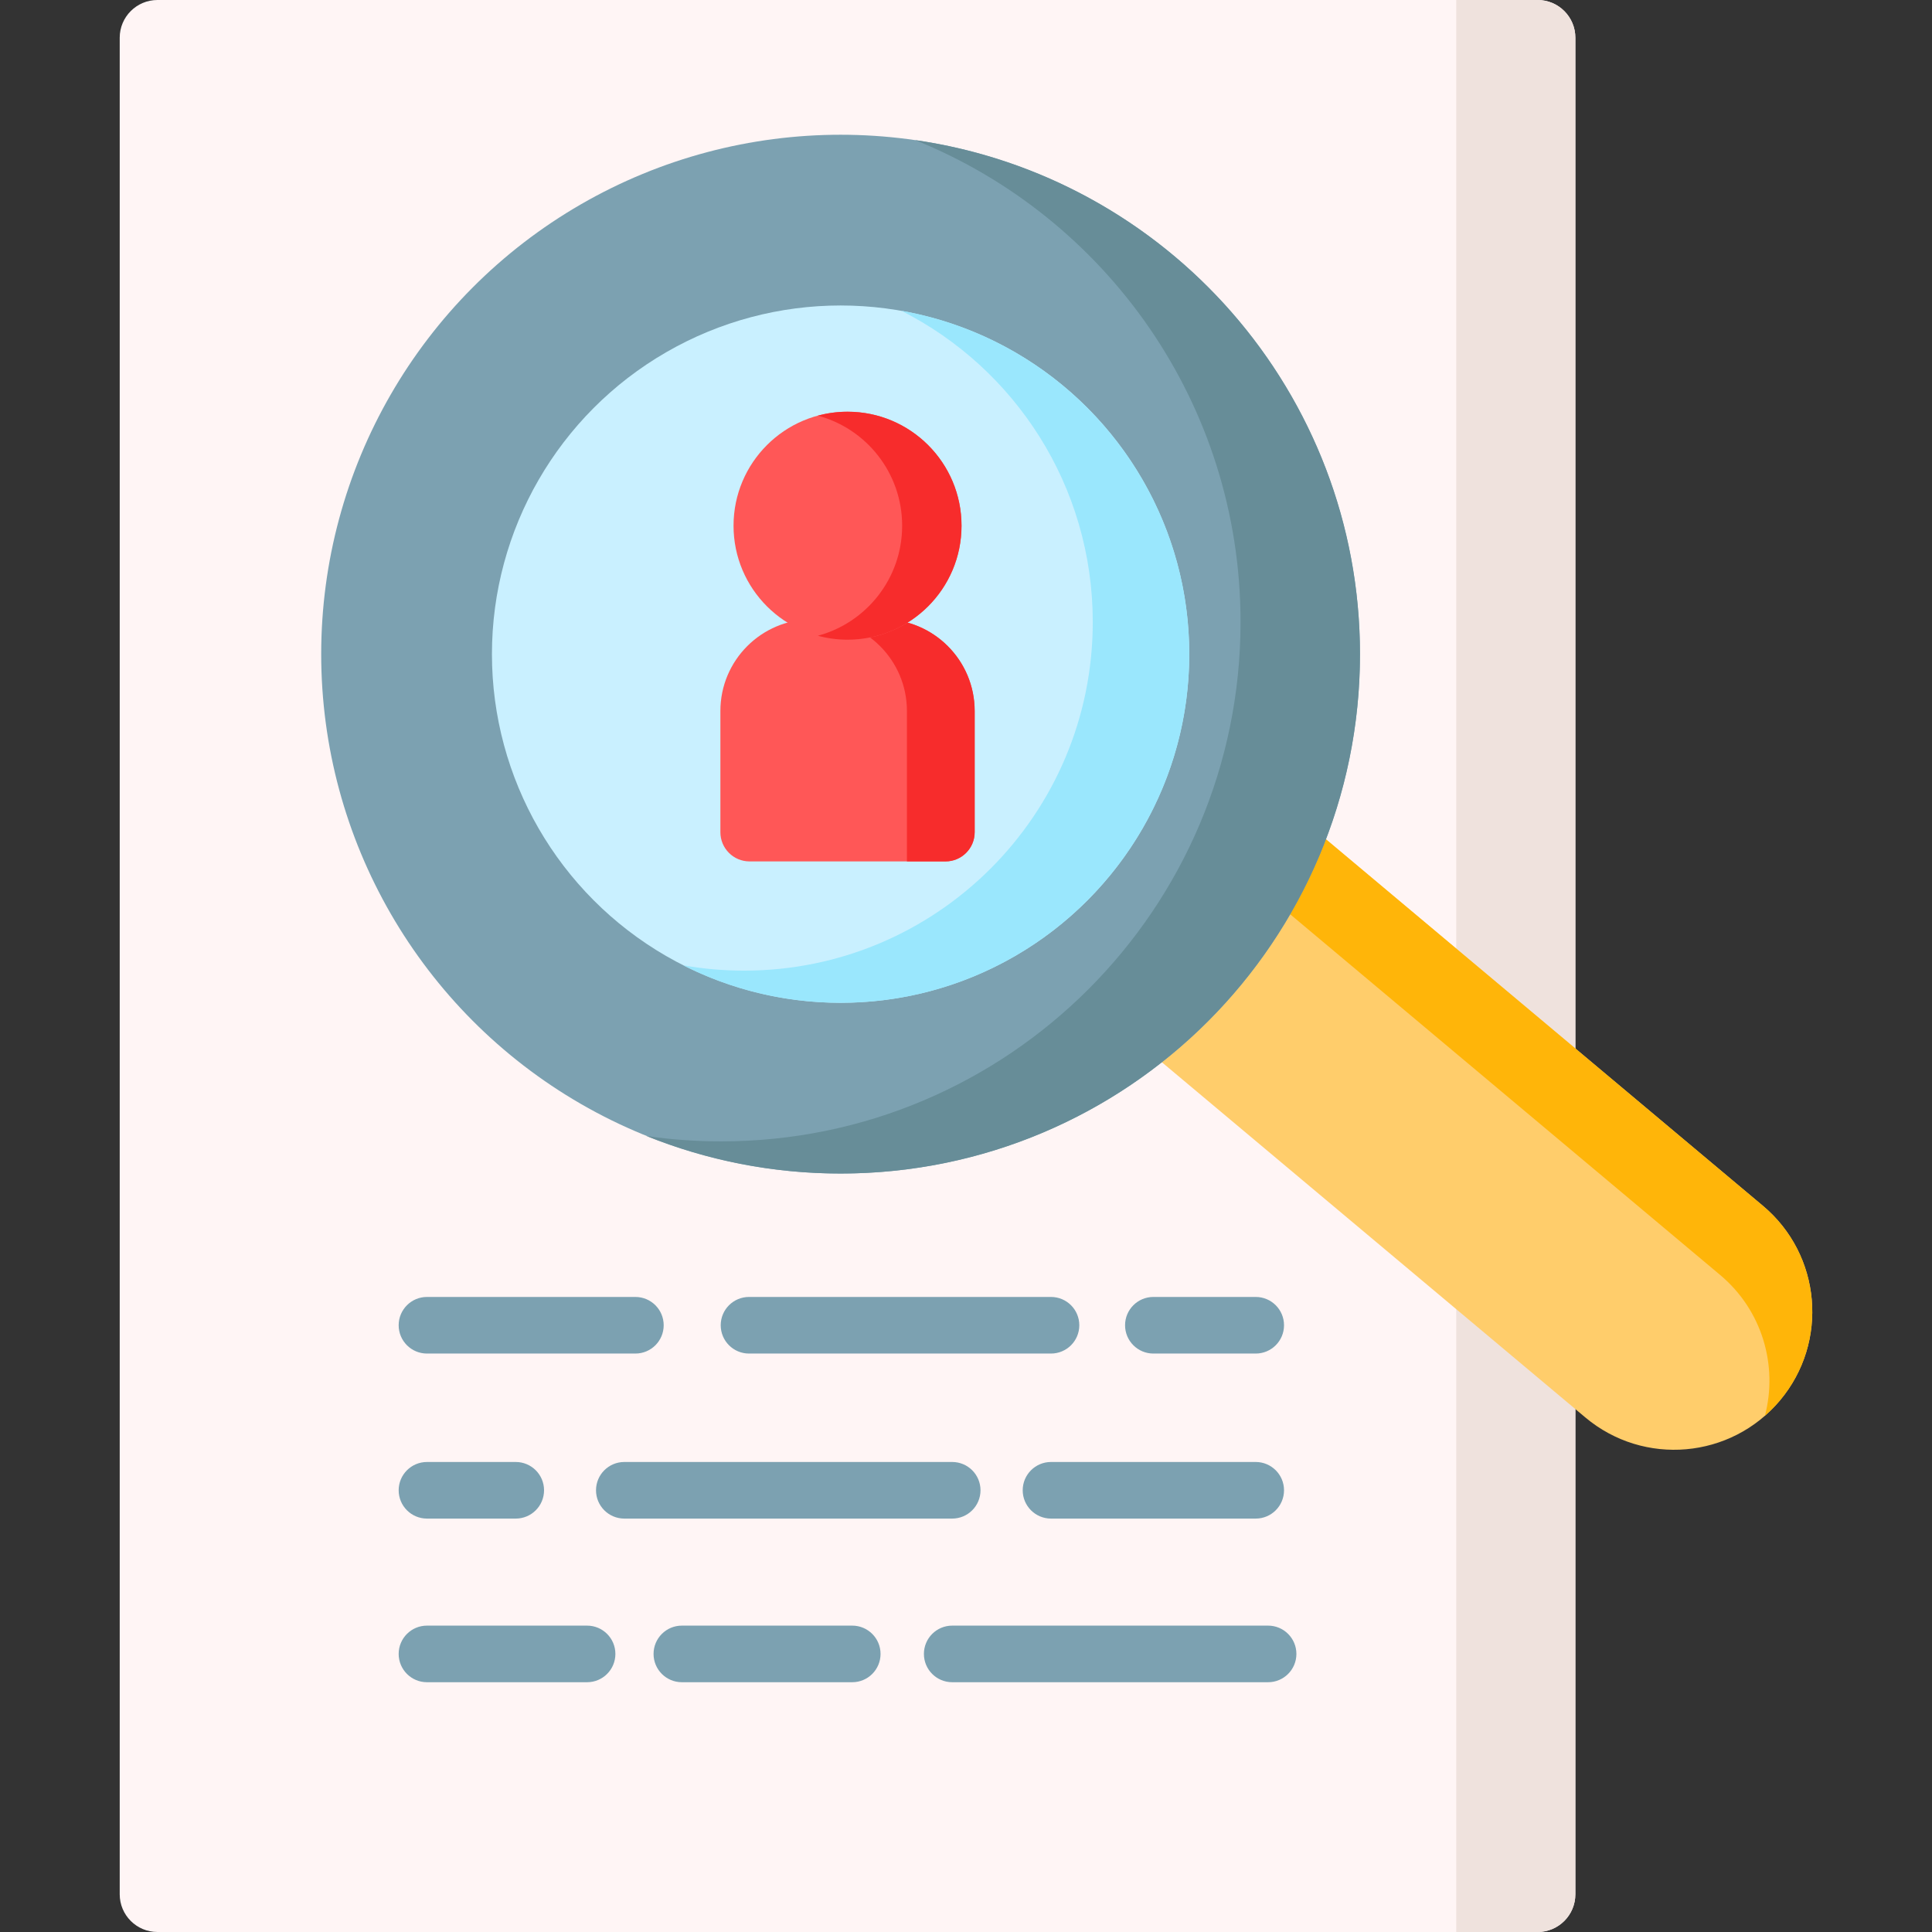 <svg id="Capa_1" enable-background="new 0 0 512 512" height="512" viewBox="0 0 512 512" width="512" xmlns="http://www.w3.org/2000/svg"><rect x="0" y="0" width="512" height="512" fill="#333333" stroke="none"/><path d="m407.486 512h-365.761c-5.523 0-10-4.477-10-10v-492c0-5.523 4.477-10 10-10h365.761c5.523 0 10 4.477 10 10v492c0 5.523-4.477 10-10 10z" fill="#fff5f5"/><path d="m407.486 512h-21.565v-512h21.565c5.523 0 10 4.477 10 10v492c0 5.523-4.477 10-10 10z" fill="#efe2dd"/><path d="m471.714 371.125c-12.993 15.49-36.084 17.514-51.574 4.521l-143.809-120.628c-15.49-12.993-17.514-36.084-4.521-51.574 12.993-15.49 36.084-17.514 51.574-4.521l143.808 120.628c15.491 12.993 17.515 36.084 4.522 51.574z" fill="#ffcd6b"/><path d="m471.713 371.123c-1.243 1.478-2.579 2.838-3.987 4.057 3.47-13.261-.68-27.928-11.889-37.32l-143.802-120.623c-6.859-5.757-15.207-8.57-23.508-8.57-8.665 0-17.27 3.06-24.082 9.028 1.325-5.088 3.764-9.966 7.363-14.257 7.234-8.629 17.61-13.073 28.057-13.073 8.313 0 16.661 2.802 23.52 8.559l143.802 120.623c15.5 13.002 17.517 36.088 4.526 51.576z" fill="#ffb509"/><circle cx="222.765" cy="173.352" fill="#7ca1b1" r="137.644"/><path d="m360.412 173.352c0 76.022-61.625 137.647-137.647 137.647-18.197 0-35.561-3.529-51.459-9.942 6.46.938 13.073 1.419 19.803 1.419 76.022 0 137.647-61.625 137.647-137.635 0-57.849-35.678-107.351-86.235-127.716 66.665 9.566 117.891 66.911 117.891 136.227z" fill="#678d98"/><circle cx="222.765" cy="173.352" fill="#c9f0ff" r="92.396"/><path d="m315.166 173.352c0 51.026-41.376 92.402-92.402 92.402-14.996 0-29.171-3.576-41.693-9.931 5.241.926 10.623 1.407 16.121 1.407 51.037 0 92.402-41.364 92.402-92.39 0-36.041-20.624-67.252-50.721-82.482 43.347 7.621 76.293 45.468 76.293 90.994z" fill="#9ae7fd"/><path d="m250.563 228.285h-51.92c-4.271 0-7.732-3.462-7.732-7.732v-32.138c0-13.424 10.882-24.306 24.306-24.306h18.773c13.424 0 24.306 10.882 24.306 24.306v32.138c-.001 4.27-3.463 7.732-7.733 7.732z" fill="#ff5757"/><path d="m258.301 188.418v32.136c0 4.271-3.462 7.732-7.732 7.732h-10.222v-39.869c0-13.424-10.887-24.311-24.311-24.311h17.955c13.425.002 24.31 10.886 24.31 24.312z" fill="#f72c2c"/><circle cx="224.603" cy="139.318" fill="#ff5757" r="30.208"/><path d="m254.817 139.324c0 16.671-13.529 30.2-30.214 30.2-2.722 0-5.363-.366-7.868-1.043 12.879-3.453 22.346-15.209 22.346-29.158 0-13.963-9.466-25.718-22.346-29.171 2.506-.677 5.146-1.043 7.868-1.043 16.685.001 30.214 13.531 30.214 30.215z" fill="#f72c2c"/><g fill="#7ca1b1"><path d="m168.385 358.706h-55.235c-4.142 0-7.5-3.358-7.5-7.5s3.358-7.5 7.5-7.5h55.235c4.142 0 7.5 3.358 7.5 7.5s-3.358 7.5-7.5 7.5z"/><path d="m278.527 358.706h-80.03c-4.142 0-7.5-3.358-7.5-7.5s3.358-7.5 7.5-7.5h80.03c4.142 0 7.5 3.358 7.5 7.5s-3.358 7.5-7.5 7.5z"/><path d="m332.78 358.706h-27.126c-4.142 0-7.5-3.358-7.5-7.5s3.358-7.5 7.5-7.5h27.126c4.142 0 7.5 3.358 7.5 7.5s-3.358 7.5-7.5 7.5z"/><path d="m136.679 402.441h-23.529c-4.142 0-7.5-3.358-7.5-7.5s3.358-7.5 7.5-7.5h23.529c4.142 0 7.5 3.358 7.5 7.5s-3.358 7.5-7.5 7.5z"/><path d="m252.345 402.441h-86.895c-4.142 0-7.5-3.358-7.5-7.5s3.358-7.5 7.5-7.5h86.895c4.142 0 7.5 3.358 7.5 7.5s-3.358 7.5-7.5 7.5z"/><path d="m332.78 402.441h-54.253c-4.142 0-7.5-3.358-7.5-7.5s3.358-7.5 7.5-7.5h54.253c4.142 0 7.5 3.358 7.5 7.5s-3.358 7.5-7.5 7.5z"/><path d="m225.854 445.806h-45.155c-4.142 0-7.5-3.358-7.5-7.5s3.358-7.5 7.5-7.5h45.155c4.142 0 7.5 3.358 7.5 7.5s-3.358 7.5-7.5 7.5z"/><path d="m155.585 445.806h-42.435c-4.142 0-7.5-3.358-7.5-7.5s3.358-7.5 7.5-7.5h42.435c4.142 0 7.5 3.358 7.5 7.5s-3.357 7.5-7.5 7.5z"/><path d="m336.06 445.806h-83.715c-4.142 0-7.5-3.358-7.5-7.5s3.358-7.5 7.5-7.5h83.715c4.142 0 7.5 3.358 7.5 7.5s-3.358 7.5-7.5 7.5z"/></g></svg>